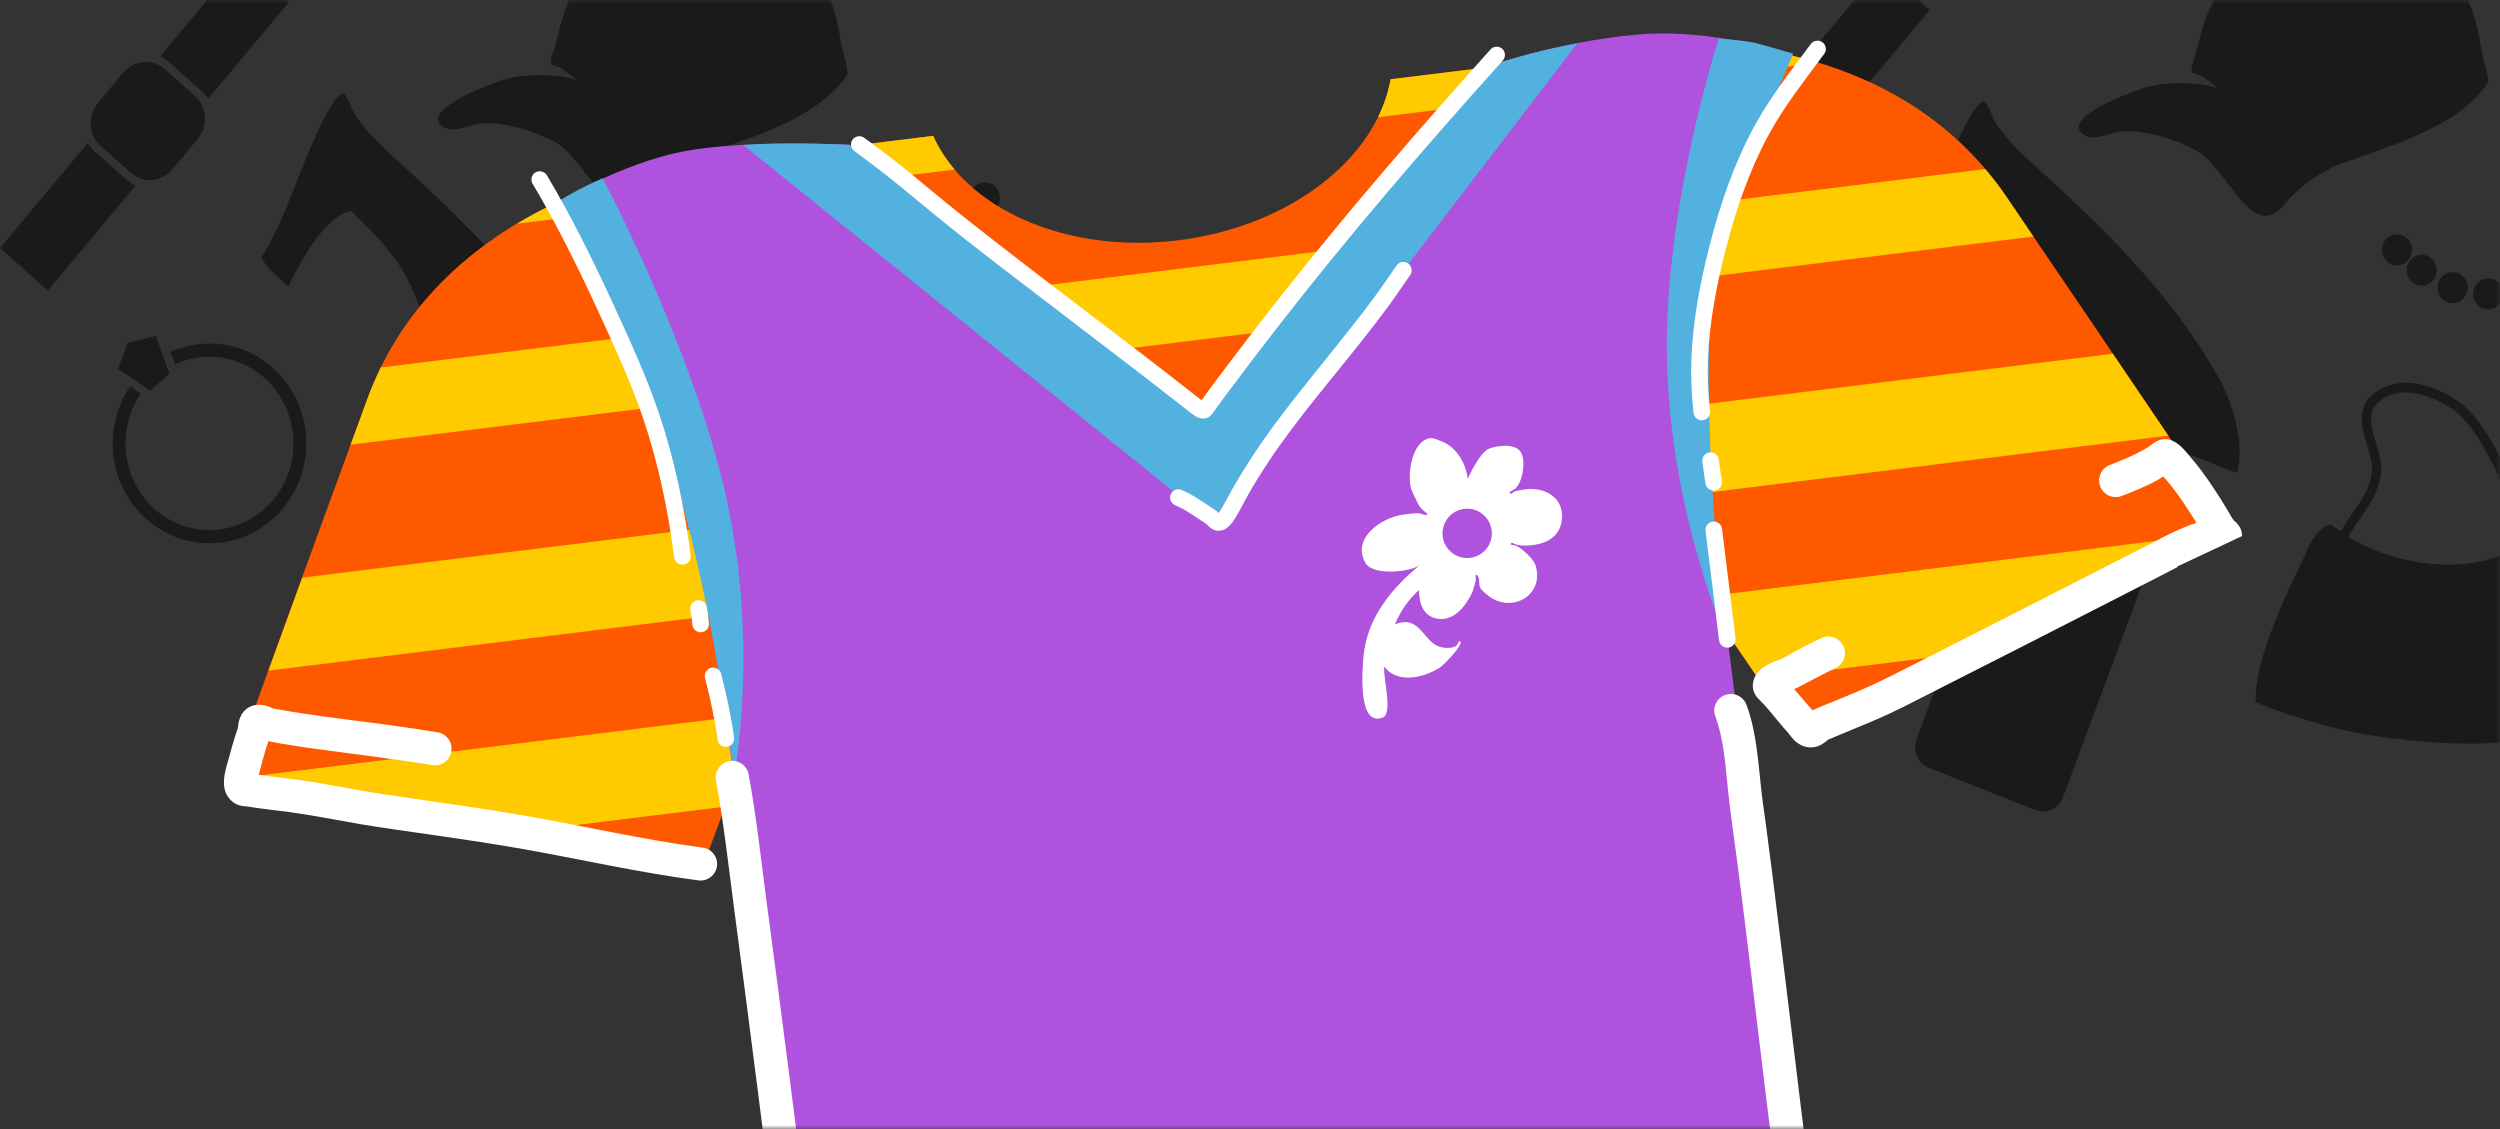 <svg width="310" height="140" viewBox="0 0 310 140" fill="none" xmlns="http://www.w3.org/2000/svg">
<rect x="0" y="0" width="310" height="140" fill="#333333" stroke="none"/>
<g clip-path="url(#clip0_1280_10833)">
<mask id="mask0_1280_10833" style="mask-type:luminance" maskUnits="userSpaceOnUse" x="0" y="0" width="310" height="140">
<path d="M310 0H0V140H310V0Z" fill="white"/>
</mask>
<g mask="url(#mask0_1280_10833)">
<path d="M42.672 11.613C41.638 11.265 39.517 16.078 39.149 16.87C36.863 21.795 35.266 27.437 32.368 32.002C32.902 32.725 33.212 33.115 33.583 33.494C34.252 34.178 34.997 34.84 35.788 35.524C35.857 35.35 35.98 35.012 36.034 34.909C37.528 32.059 40.203 26.958 43.542 26.123C45.951 28.52 48.402 30.874 50.128 33.877C51.93 37.011 53.005 40.872 54.029 44.36C54.426 45.715 54.599 47.324 55.375 48.525C55.794 49.175 56.402 49.775 57.063 50.349C61.017 52.528 64.921 54.306 68.922 55.688C69.588 55.918 70.107 56.127 71.263 56.611C71.374 56.657 71.426 56.68 71.487 56.706C72.543 57.147 73.322 57.439 74.006 57.652C74.027 57.484 74.066 57.155 74.08 57.089C74.786 53.613 73.398 48.912 71.703 45.893C65.621 35.056 57.144 27.076 48.146 18.857C46.624 17.468 45.114 15.916 43.983 14.166C43.767 13.832 42.951 11.707 42.672 11.613Z" fill="#1A1A1A"/>
<path d="M86.664 -10C83.011 -9.944 79.197 -8.877 76.12 -6.898C73.09 -4.947 70.685 -0.98 69.669 2.497C69.382 3.483 69.128 4.739 68.746 5.913C68.769 5.915 68.792 5.919 68.815 5.921C68.501 6.628 68.18 7.409 68.341 7.905C68.415 8.13 69.077 8.233 69.255 8.313C70.026 8.657 70.791 9.315 71.472 9.838C71.501 9.861 71.518 9.896 71.546 9.919C69.065 9.116 65.29 9.104 62.674 9.814C61.432 10.234 60.218 10.714 59.016 11.197C56.397 12.346 52.509 14.55 55.265 15.888C56.403 16.44 58.488 15.386 59.665 15.303C62.605 15.096 66.277 16.242 68.855 17.629C71.774 19.2 74.605 25.525 77.27 25.753C79.044 25.905 79.778 24.218 80.961 23.107C82.391 21.764 83.706 20.787 85.215 20.128C85.379 19.955 85.575 19.807 85.809 19.715C85.836 19.704 85.832 19.695 85.859 19.684C87.13 19.186 92.308 17.378 93.465 16.939C99.263 14.739 102.995 12.405 105.112 9.2C105.008 7.78 104.436 6.331 104.232 4.959C103.712 1.458 102.487 -2.146 100.365 -5C99.76 -5.553 98.969 -6.343 98.398 -6.774C97.165 -7.702 95.68 -8.235 93.091 -8.804C92.828 -8.862 91.035 -9.248 90.614 -9.346C89.23 -9.668 87.943 -9.846 86.664 -10Z" fill="#1A1A1A"/>
<path d="M93.459 28.086C92.446 28.28 91.776 29.289 91.965 30.335C92.152 31.381 93.13 32.072 94.143 31.878C95.156 31.683 95.819 30.676 95.63 29.63C95.442 28.584 94.472 27.891 93.459 28.086ZM121.783 22.642C120.77 22.836 120.1 23.845 120.288 24.891C120.477 25.937 121.454 26.628 122.468 26.434C123.48 26.239 124.143 25.232 123.955 24.186C123.767 23.14 122.796 22.447 121.783 22.642ZM96.522 30.618C95.508 30.813 94.846 31.82 95.034 32.866C95.222 33.912 96.192 34.605 97.205 34.41C98.219 34.215 98.889 33.207 98.7 32.161C98.511 31.115 97.535 30.423 96.522 30.618ZM119.802 26.143C118.788 26.338 118.118 27.347 118.307 28.393C118.496 29.438 119.472 30.13 120.485 29.936C121.499 29.741 122.169 28.732 121.98 27.686C121.791 26.641 120.815 25.949 119.802 26.143ZM100.351 32.773C99.338 32.967 98.666 33.969 98.855 35.014C99.044 36.06 100.021 36.752 101.034 36.557C102.047 36.363 102.718 35.354 102.529 34.308C102.34 33.263 101.364 32.578 100.351 32.773ZM116.98 29.576C115.966 29.771 115.302 30.771 115.491 31.817C115.679 32.863 116.649 33.556 117.662 33.361C118.676 33.167 119.346 32.158 119.157 31.112C118.968 30.066 117.993 29.382 116.98 29.576ZM104.745 33.548C103.733 33.743 103.069 34.75 103.258 35.796C103.446 36.841 104.417 37.535 105.429 37.34C106.442 37.145 107.113 36.137 106.924 35.091C106.736 34.045 105.759 33.353 104.745 33.548ZM113.15 31.932C112.137 32.127 111.466 33.136 111.655 34.182C111.844 35.227 112.821 35.919 113.834 35.725C114.847 35.53 115.511 34.523 115.322 33.477C115.133 32.431 114.163 31.738 113.15 31.932ZM108.886 32.916C107.873 33.11 107.21 34.117 107.399 35.163C107.587 36.209 108.557 36.902 109.57 36.708C110.583 36.513 111.253 35.504 111.064 34.459C110.876 33.413 109.899 32.721 108.886 32.916Z" fill="#1A1A1A"/>
<path d="M95.686 46.498C94.55 46.387 93.407 46.51 92.322 46.973C91.945 47.134 91.579 47.335 91.239 47.568C90.881 47.811 90.549 48.089 90.269 48.425C89.23 49.67 89.296 51.228 89.655 52.735C89.857 53.585 90.142 54.412 90.376 55.253C90.542 55.848 90.685 56.469 90.695 57.091C90.702 57.498 90.636 57.907 90.548 58.302C90.163 60.026 89.091 61.479 88.103 62.883C87.64 63.541 87.198 64.206 86.806 64.901C86.408 64.621 85.999 64.349 85.632 64.044C84.665 64.224 84.07 64.773 83.287 66.013C83.199 66.153 83.049 66.403 82.853 66.727C82.758 66.967 82.631 67.331 82.557 67.486C80.817 71.081 75.961 80.689 76.274 86.045C76.367 86.087 76.45 86.131 76.544 86.172C78.197 86.891 79.599 87.371 82.689 88.337C87.187 89.743 91.609 90.504 97.266 90.963C106.436 91.706 111.207 90.936 117.143 87.193C117.691 82.076 114.085 72.371 112.902 68.613C112.643 68.064 112.316 67.361 112.177 67.095C111.783 66.335 111.425 65.877 110.956 65.622C110.641 65.828 110.332 66.008 110.018 66.196C109.918 65.339 109.764 64.487 109.563 63.651C109.11 61.766 108.474 59.928 107.722 58.15C106.974 56.379 106.101 54.657 105.084 53.034C103.999 51.303 102.746 49.62 101.027 48.525C99.454 47.524 97.578 46.684 95.686 46.498ZM95.243 47.674C97.189 47.779 99.173 48.735 100.746 49.786C101.417 50.234 101.99 50.853 102.505 51.476C103.084 52.177 103.603 52.924 104.085 53.697C105.065 55.266 105.899 56.937 106.62 58.646C107.377 60.437 108.021 62.288 108.457 64.191C108.657 65.062 108.806 65.949 108.879 66.842C107.35 67.657 105.835 68.26 104.278 68.6C98.992 69.753 92.522 68.495 87.76 65.556C88.258 64.667 88.854 63.827 89.438 62.988C90.53 61.414 91.57 59.739 91.796 57.771C92.023 55.788 91.055 53.957 90.682 52.061C90.489 51.075 90.471 50.006 91.144 49.203C91.357 48.952 91.608 48.751 91.877 48.568C92.923 47.858 94.076 47.612 95.243 47.674Z" fill="#1A1A1A"/>
<path d="M48.148 60.885C46.765 60.338 45.217 61.057 44.687 62.484L34.231 90.655C33.701 92.082 34.388 93.685 35.77 94.232L48.928 99.437C50.312 99.983 51.859 99.264 52.389 97.837L62.846 69.666C63.376 68.239 62.69 66.636 61.307 66.09L48.148 60.885ZM47.636 61.654C48.432 61.969 48.835 62.885 48.529 63.707C48.224 64.529 47.329 64.941 46.533 64.626C45.736 64.311 45.345 63.39 45.649 62.568C45.954 61.746 46.84 61.339 47.636 61.654ZM50.425 65.312C51.222 65.626 51.614 66.548 51.309 67.37C51.004 68.191 50.115 68.607 49.319 68.292C48.524 67.977 48.123 67.053 48.429 66.231C48.734 65.409 49.63 64.997 50.425 65.312ZM45.837 66.501C46.633 66.816 47.033 67.74 46.727 68.562C46.422 69.384 45.53 69.788 44.734 69.473C43.938 69.158 43.542 68.245 43.847 67.423C44.153 66.601 45.041 66.186 45.837 66.501Z" fill="#1A1A1A"/>
<path d="M29.911 -5.04L19.867 6.975C20.203 7.14 20.533 7.333 20.828 7.596L25.06 11.364C25.355 11.627 25.59 11.942 25.799 12.261L35.843 0.246L29.911 -5.04ZM17.111 7.814C16.426 8.006 15.786 8.404 15.287 9.001L12.135 12.776C10.806 14.367 10.976 16.768 12.517 18.14L16.176 21.401C17.718 22.773 20.041 22.59 21.371 21L24.525 17.231C25.854 15.641 25.683 13.239 24.143 11.867L20.483 8.606C19.52 7.749 18.253 7.494 17.111 7.814ZM10.863 17.753L0 30.752L5.93 36.032L16.792 23.032C16.456 22.867 16.132 22.665 15.836 22.402L11.605 18.634C11.309 18.371 11.071 18.072 10.863 17.753Z" fill="#1A1A1A"/>
<path d="M15.865 42.495L14.616 45.714L18.636 48.425L21.026 46.364L19.324 41.653L15.865 42.495ZM16.14 47.894C13.062 52.439 13.276 58.608 16.77 62.925C21.018 68.173 28.584 68.872 33.667 64.487C38.751 60.102 39.429 52.292 35.181 47.045C31.721 42.771 25.96 41.437 21.104 43.669L21.748 45.16C25.962 43.224 30.962 44.385 33.964 48.094C37.651 52.648 37.063 59.425 32.651 63.231C28.239 67.037 21.673 66.43 17.987 61.876C14.954 58.129 14.77 52.771 17.441 48.828L16.14 47.894Z" fill="#1A1A1A"/>
<path d="M246.109 12.613C245.076 12.265 242.954 17.078 242.587 17.87C240.301 22.795 238.703 28.437 235.806 33.002C236.339 33.725 236.649 34.115 237.02 34.494C237.69 35.178 238.435 35.84 239.225 36.524C239.294 36.35 239.417 36.012 239.471 35.909C240.965 33.059 243.641 27.958 246.979 27.123C249.389 29.52 251.839 31.874 253.566 34.877C255.368 38.011 256.442 41.872 257.466 45.36C257.863 46.715 258.037 48.324 258.812 49.525C259.232 50.175 259.839 50.775 260.501 51.349C264.455 53.528 268.359 55.306 272.36 56.688C273.026 56.918 273.544 57.127 274.701 57.611C274.811 57.657 274.864 57.68 274.925 57.706C275.981 58.147 276.76 58.439 277.444 58.652C277.465 58.484 277.504 58.155 277.517 58.089C278.223 54.613 276.835 49.912 275.141 46.893C269.059 36.056 260.581 28.076 251.584 19.857C250.062 18.468 248.551 16.916 247.421 15.166C247.205 14.832 246.388 12.707 246.109 12.613Z" fill="#1A1A1A"/>
<path d="M290.102 -9C286.449 -8.944 282.635 -7.877 279.558 -5.898C276.528 -3.947 274.122 0.02 273.107 3.497C272.819 4.483 272.565 5.739 272.184 6.913C272.207 6.915 272.229 6.919 272.253 6.921C271.939 7.628 271.617 8.409 271.779 8.905C271.852 9.13 272.514 9.233 272.692 9.313C273.463 9.657 274.229 10.315 274.91 10.838C274.939 10.861 274.955 10.896 274.983 10.919C272.502 10.116 268.727 10.104 266.112 10.814C264.87 11.234 263.656 11.714 262.454 12.197C259.834 13.346 255.947 15.55 258.703 16.888C259.84 17.44 261.926 16.386 263.103 16.303C266.043 16.096 269.714 17.242 272.292 18.629C275.211 20.2 278.043 26.525 280.708 26.753C282.482 26.905 283.216 25.218 284.399 24.107C285.829 22.764 287.143 21.787 288.653 21.128C288.816 20.955 289.013 20.807 289.246 20.715C289.273 20.704 289.27 20.695 289.297 20.684C290.568 20.186 295.746 18.378 296.902 17.939C302.7 15.739 306.433 13.405 308.55 10.2C308.445 8.78 307.873 7.331 307.669 5.959C307.15 2.458 305.924 -1.146 303.803 -4C303.197 -4.553 302.407 -5.343 301.835 -5.774C300.602 -6.702 299.117 -7.235 296.528 -7.804C296.265 -7.862 294.473 -8.248 294.051 -8.346C292.667 -8.668 291.381 -8.846 290.102 -9Z" fill="#1A1A1A"/>
<path d="M296.897 29.086C295.883 29.28 295.213 30.289 295.402 31.335C295.59 32.381 296.567 33.072 297.581 32.878C298.594 32.683 299.257 31.676 299.068 30.63C298.88 29.584 297.909 28.891 296.897 29.086ZM325.22 23.642C324.208 23.836 323.537 24.845 323.725 25.891C323.914 26.937 324.892 27.628 325.905 27.434C326.917 27.239 327.581 26.232 327.392 25.186C327.204 24.14 326.233 23.447 325.22 23.642ZM299.959 31.618C298.946 31.813 298.283 32.82 298.471 33.866C298.66 34.912 299.63 35.605 300.643 35.41C301.656 35.215 302.327 34.207 302.138 33.161C301.949 32.115 300.972 31.423 299.959 31.618ZM323.239 27.143C322.226 27.338 321.555 28.347 321.744 29.393C321.933 30.438 322.91 31.13 323.923 30.936C324.936 30.741 325.607 29.732 325.418 28.686C325.229 27.641 324.252 26.949 323.239 27.143ZM303.788 33.773C302.775 33.967 302.104 34.969 302.293 36.014C302.482 37.06 303.458 37.752 304.471 37.557C305.485 37.363 306.155 36.354 305.966 35.308C305.777 34.263 304.802 33.578 303.788 33.773ZM320.417 30.576C319.404 30.771 318.739 31.771 318.928 32.817C319.117 33.863 320.087 34.556 321.1 34.361C322.113 34.167 322.784 33.158 322.595 32.112C322.406 31.066 321.43 30.382 320.417 30.576ZM308.183 34.548C307.17 34.743 306.507 35.75 306.696 36.796C306.884 37.841 307.854 38.535 308.867 38.34C309.88 38.145 310.55 37.137 310.361 36.091C310.173 35.045 309.196 34.353 308.183 34.548ZM316.588 32.932C315.574 33.127 314.904 34.136 315.093 35.182C315.282 36.227 316.258 36.919 317.272 36.725C318.285 36.53 318.948 35.523 318.76 34.477C318.571 33.431 317.601 32.738 316.588 32.932ZM312.323 33.916C311.311 34.11 310.647 35.117 310.836 36.163C311.024 37.209 311.995 37.902 313.007 37.708C314.02 37.513 314.691 36.504 314.502 35.459C314.314 34.413 313.336 33.721 312.323 33.916Z" fill="#1A1A1A"/>
<path d="M299.124 47.498C297.987 47.387 296.845 47.51 295.759 47.973C295.382 48.134 295.016 48.335 294.676 48.568C294.319 48.811 293.986 49.089 293.706 49.425C292.668 50.67 292.734 52.228 293.092 53.735C293.295 54.585 293.579 55.412 293.814 56.253C293.979 56.848 294.123 57.469 294.133 58.091C294.139 58.498 294.073 58.907 293.985 59.302C293.601 61.026 292.528 62.479 291.54 63.883C291.077 64.541 290.635 65.206 290.244 65.901C289.846 65.621 289.436 65.349 289.07 65.044C288.103 65.224 287.507 65.773 286.725 67.013C286.636 67.153 286.486 67.403 286.291 67.727C286.196 67.967 286.069 68.331 285.994 68.486C284.254 72.081 279.399 81.689 279.712 87.045C279.805 87.087 279.887 87.131 279.982 87.172C281.635 87.891 283.036 88.371 286.127 89.337C290.625 90.743 295.046 91.504 300.704 91.963C309.874 92.706 314.645 91.936 320.58 88.193C321.129 83.076 317.522 73.371 316.339 69.613C316.081 69.064 315.753 68.361 315.615 68.095C315.22 67.335 314.863 66.877 314.394 66.622C314.078 66.828 313.769 67.008 313.455 67.196C313.355 66.339 313.201 65.487 313.001 64.651C312.548 62.766 311.911 60.928 311.159 59.15C310.411 57.379 309.539 55.657 308.521 54.034C307.436 52.303 306.184 50.62 304.464 49.525C302.891 48.524 301.015 47.684 299.124 47.498ZM298.681 48.674C300.627 48.779 302.61 49.735 304.183 50.786C304.855 51.234 305.427 51.853 305.943 52.476C306.522 53.177 307.04 53.924 307.523 54.697C308.503 56.266 309.336 57.937 310.058 59.646C310.814 61.437 311.459 63.288 311.895 65.191C312.094 66.062 312.243 66.949 312.317 67.842C310.787 68.657 309.272 69.26 307.715 69.6C302.43 70.753 295.96 69.495 291.197 66.556C291.695 65.667 292.292 64.827 292.875 63.988C293.968 62.414 295.007 60.739 295.233 58.771C295.461 56.788 294.493 54.957 294.12 53.061C293.926 52.075 293.909 51.006 294.582 50.203C294.794 49.952 295.045 49.751 295.314 49.568C296.361 48.858 297.513 48.612 298.681 48.674Z" fill="#1A1A1A"/>
<path d="M251.585 61.885C250.203 61.338 248.655 62.057 248.125 63.484L237.668 91.655C237.138 93.082 237.825 94.685 239.207 95.232L252.366 100.437C253.749 100.983 255.296 100.264 255.826 98.837L266.283 70.666C266.813 69.239 266.127 67.636 264.745 67.09L251.585 61.885ZM251.074 62.654C251.869 62.969 252.272 63.885 251.967 64.707C251.662 65.529 250.767 65.941 249.97 65.626C249.174 65.311 248.783 64.39 249.087 63.568C249.392 62.746 250.277 62.339 251.074 62.654ZM253.863 66.312C254.659 66.626 255.051 67.548 254.746 68.37C254.441 69.191 253.553 69.607 252.756 69.292C251.961 68.977 251.561 68.053 251.866 67.231C252.171 66.409 253.067 65.997 253.863 66.312ZM249.275 67.501C250.07 67.816 250.47 68.74 250.165 69.562C249.86 70.384 248.968 70.788 248.171 70.473C247.375 70.158 246.98 69.245 247.285 68.423C247.59 67.601 248.478 67.186 249.275 67.501Z" fill="#1A1A1A"/>
<path d="M233.349 -4.04L223.305 7.975C223.641 8.14 223.97 8.333 224.266 8.596L228.497 12.364C228.793 12.627 229.028 12.942 229.236 13.261L239.28 1.246L233.349 -4.04ZM220.549 8.814C219.864 9.006 219.223 9.404 218.724 10.001L215.572 13.776C214.243 15.367 214.413 17.768 215.955 19.14L219.614 22.401C221.155 23.773 223.479 23.59 224.808 22L227.962 18.231C229.291 16.641 229.121 14.239 227.581 12.867L223.921 9.606C222.958 8.749 221.691 8.494 220.549 8.814ZM214.3 18.753L203.438 31.752L209.367 37.032L220.23 24.032C219.894 23.867 219.569 23.665 219.274 23.402L215.042 19.634C214.747 19.371 214.508 19.072 214.3 18.753Z" fill="#1A1A1A"/>
<path d="M219.302 43.495L218.053 46.714L222.074 49.425L224.464 47.364L222.762 42.653L219.302 43.495ZM219.577 48.894C216.5 53.439 216.714 59.608 220.208 63.925C224.456 69.173 232.022 69.872 237.105 65.487C242.189 61.102 242.866 53.292 238.618 48.045C235.159 43.771 229.398 42.437 224.541 44.669L225.185 46.16C229.399 44.224 234.399 45.385 237.401 49.094C241.088 53.648 240.5 60.425 236.089 64.231C231.677 68.037 225.111 67.43 221.425 62.876C218.392 59.129 218.207 53.771 220.878 49.828L219.577 48.894Z" fill="#1A1A1A"/>
<path d="M145.359 54.613C144.326 54.265 142.204 59.078 141.837 59.87C139.551 64.795 137.953 70.437 135.056 75.002C135.589 75.725 135.899 76.115 136.27 76.494C136.94 77.178 137.685 77.84 138.475 78.524C138.544 78.35 138.667 78.012 138.721 77.909C140.215 75.059 142.891 69.958 146.229 69.123C148.639 71.52 151.089 73.874 152.816 76.877C154.618 80.011 155.692 83.872 156.716 87.36C157.113 88.715 157.287 90.324 158.062 91.525C158.482 92.175 159.089 92.775 159.751 93.349C163.705 95.528 167.609 97.306 171.61 98.688C172.276 98.918 172.794 99.127 173.951 99.611C174.061 99.657 174.114 99.68 174.175 99.706C175.231 100.147 176.01 100.439 176.694 100.652C176.715 100.484 176.754 100.155 176.767 100.089C177.473 96.613 176.085 91.912 174.391 88.893C168.309 78.056 159.831 70.076 150.834 61.857C149.312 60.468 147.801 58.916 146.671 57.166C146.455 56.832 145.638 54.707 145.359 54.613Z" fill="#1A1A1A"/>
<path d="M189.352 33C185.699 33.056 181.885 34.123 178.808 36.102C175.778 38.053 173.372 42.02 172.357 45.497C172.069 46.483 171.815 47.739 171.434 48.913C171.457 48.915 171.479 48.919 171.503 48.921C171.189 49.628 170.867 50.409 171.029 50.905C171.102 51.13 171.764 51.233 171.942 51.313C172.713 51.657 173.479 52.315 174.16 52.838C174.189 52.861 174.205 52.896 174.233 52.919C171.752 52.116 167.977 52.104 165.362 52.814C164.12 53.234 162.906 53.714 161.704 54.197C159.084 55.346 155.197 57.55 157.953 58.888C159.09 59.44 161.176 58.386 162.353 58.303C165.293 58.096 168.964 59.242 171.542 60.629C174.461 62.2 177.293 68.525 179.958 68.753C181.732 68.905 182.466 67.218 183.649 66.107C185.079 64.764 186.393 63.787 187.903 63.128C188.066 62.955 188.263 62.807 188.496 62.715C188.523 62.704 188.52 62.695 188.547 62.684C189.818 62.186 194.996 60.378 196.152 59.939C201.95 57.739 205.683 55.405 207.8 52.2C207.695 50.78 207.123 49.331 206.919 47.959C206.4 44.458 205.174 40.854 203.053 38C202.447 37.447 201.657 36.657 201.085 36.226C199.852 35.298 198.367 34.765 195.778 34.196C195.515 34.138 193.723 33.752 193.301 33.654C191.917 33.332 190.631 33.154 189.352 33Z" fill="#1A1A1A"/>
<path d="M196.147 71.086C195.133 71.28 194.463 72.289 194.652 73.335C194.84 74.381 195.817 75.072 196.831 74.878C197.844 74.683 198.507 73.676 198.318 72.63C198.13 71.584 197.159 70.891 196.147 71.086ZM224.47 65.642C223.458 65.836 222.787 66.845 222.975 67.891C223.164 68.937 224.142 69.628 225.155 69.434C226.167 69.239 226.831 68.232 226.642 67.186C226.454 66.14 225.483 65.447 224.47 65.642ZM199.209 73.618C198.196 73.813 197.533 74.82 197.721 75.866C197.91 76.912 198.88 77.605 199.893 77.41C200.906 77.215 201.577 76.207 201.388 75.161C201.199 74.115 200.222 73.423 199.209 73.618ZM222.489 69.143C221.476 69.338 220.805 70.347 220.994 71.393C221.183 72.438 222.16 73.13 223.173 72.936C224.186 72.741 224.857 71.732 224.668 70.686C224.479 69.641 223.502 68.949 222.489 69.143ZM203.038 75.773C202.025 75.967 201.354 76.969 201.543 78.014C201.732 79.06 202.708 79.752 203.721 79.557C204.735 79.363 205.405 78.354 205.216 77.308C205.027 76.263 204.052 75.578 203.038 75.773ZM219.667 72.576C218.654 72.771 217.989 73.771 218.178 74.817C218.367 75.863 219.337 76.556 220.35 76.361C221.363 76.167 222.034 75.158 221.845 74.112C221.656 73.066 220.68 72.382 219.667 72.576ZM207.433 76.548C206.42 76.743 205.757 77.75 205.946 78.796C206.134 79.841 207.104 80.535 208.117 80.34C209.13 80.145 209.8 79.137 209.611 78.091C209.423 77.045 208.446 76.353 207.433 76.548ZM215.838 74.932C214.824 75.127 214.154 76.136 214.343 77.182C214.532 78.227 215.508 78.919 216.522 78.725C217.535 78.53 218.198 77.523 218.01 76.477C217.821 75.431 216.851 74.738 215.838 74.932ZM211.573 75.916C210.561 76.11 209.897 77.117 210.086 78.163C210.274 79.209 211.245 79.902 212.257 79.708C213.27 79.513 213.941 78.504 213.752 77.459C213.564 76.413 212.586 75.721 211.573 75.916Z" fill="#1A1A1A"/>
<path d="M198.374 89.498C197.237 89.387 196.095 89.51 195.009 89.973C194.632 90.134 194.266 90.335 193.926 90.568C193.569 90.811 193.236 91.089 192.956 91.425C191.918 92.67 191.984 94.228 192.342 95.735C192.545 96.585 192.829 97.412 193.064 98.253C193.229 98.848 193.373 99.469 193.383 100.091C193.389 100.498 193.323 100.907 193.235 101.302C192.851 103.026 191.778 104.479 190.79 105.883C190.327 106.541 189.885 107.206 189.494 107.901C189.096 107.621 188.686 107.349 188.32 107.044C187.353 107.224 186.757 107.773 185.975 109.013C185.886 109.153 185.736 109.403 185.541 109.727C185.446 109.967 185.319 110.331 185.244 110.486C183.504 114.081 178.649 123.689 178.962 129.045C179.055 129.087 179.137 129.131 179.232 129.172C180.885 129.891 182.286 130.371 185.377 131.337C189.875 132.743 194.296 133.504 199.954 133.963C209.124 134.706 213.895 133.936 219.83 130.193C220.379 125.076 216.772 115.371 215.589 111.613C215.331 111.064 215.003 110.361 214.865 110.095C214.47 109.335 214.113 108.877 213.644 108.622C213.328 108.828 213.019 109.008 212.705 109.196C212.605 108.339 212.451 107.487 212.251 106.651C211.798 104.766 211.161 102.928 210.409 101.15C209.661 99.379 208.789 97.657 207.771 96.034C206.686 94.303 205.434 92.62 203.714 91.525C202.141 90.524 200.265 89.684 198.374 89.498ZM197.931 90.674C199.877 90.779 201.86 91.735 203.433 92.786C204.105 93.234 204.677 93.853 205.193 94.476C205.772 95.177 206.29 95.924 206.773 96.697C207.753 98.266 208.586 99.937 209.308 101.646C210.064 103.437 210.709 105.288 211.145 107.191C211.344 108.062 211.493 108.949 211.567 109.842C210.037 110.657 208.522 111.26 206.965 111.6C201.68 112.753 195.21 111.495 190.447 108.556C190.945 107.667 191.542 106.827 192.125 105.988C193.218 104.414 194.257 102.739 194.483 100.771C194.711 98.788 193.743 96.957 193.37 95.061C193.176 94.075 193.159 93.006 193.832 92.203C194.044 91.952 194.295 91.751 194.564 91.568C195.611 90.858 196.763 90.612 197.931 90.674Z" fill="#1A1A1A"/>
<path d="M150.835 103.884C149.453 103.337 147.905 104.056 147.375 105.483L136.918 133.655C136.388 135.082 137.075 136.684 138.457 137.231L151.616 142.437C152.999 142.983 154.546 142.264 155.076 140.837L165.533 112.666C166.063 111.239 165.377 109.636 163.995 109.09L150.835 103.884ZM150.324 104.654C151.119 104.969 151.522 105.885 151.217 106.707C150.912 107.529 150.017 107.941 149.22 107.626C148.424 107.311 148.033 106.39 148.337 105.568C148.642 104.746 149.527 104.339 150.324 104.654ZM153.113 108.312C153.909 108.626 154.301 109.547 153.996 110.369C153.691 111.19 152.803 111.607 152.006 111.292C151.211 110.977 150.811 110.053 151.116 109.231C151.421 108.409 152.317 107.997 153.113 108.312ZM148.525 109.501C149.32 109.816 149.72 110.74 149.415 111.562C149.11 112.384 148.218 112.788 147.421 112.473C146.625 112.158 146.23 111.245 146.535 110.423C146.84 109.601 147.728 109.186 148.525 109.501Z" fill="#1A1A1A"/>
<path d="M132.599 37.96L122.555 49.975C122.891 50.14 123.22 50.333 123.516 50.596L127.747 54.364C128.043 54.627 128.278 54.942 128.486 55.261L138.53 43.246L132.599 37.96ZM119.799 50.814C119.114 51.006 118.473 51.404 117.974 52.001L114.822 55.776C113.493 57.367 113.663 59.768 115.205 61.14L118.864 64.401C120.405 65.773 122.729 65.59 124.058 64L127.212 60.231C128.541 58.641 128.371 56.239 126.831 54.867L123.171 51.606C122.208 50.749 120.941 50.494 119.799 50.814ZM113.55 60.753L102.688 73.752L108.617 79.032L119.48 66.032C119.144 65.867 118.819 65.665 118.524 65.402L114.292 61.634C113.997 61.371 113.758 61.072 113.55 60.753Z" fill="#1A1A1A"/>
<path d="M118.552 85.495L117.303 88.714L121.324 91.425L123.714 89.364L122.012 84.653L118.552 85.495ZM118.827 90.894C115.75 95.439 115.964 101.608 119.458 105.925C123.706 111.173 131.272 111.872 136.355 107.487C141.439 103.102 142.116 95.292 137.868 90.045C134.409 85.771 128.648 84.437 123.791 86.669L124.435 88.16C128.649 86.224 133.649 87.385 136.651 91.094C140.338 95.648 139.75 102.425 135.339 106.231C130.927 110.037 124.361 109.43 120.675 104.876C117.642 101.129 117.457 95.771 120.128 91.828L118.827 90.894Z" fill="#1A1A1A"/>
<path d="M80.403 21.202C80.403 21.202 54.171 25.952 45.557 49.433C36.944 72.915 28.722 95.706 28.722 95.706L86.993 107.901L91.986 94.423L103.929 190.989L225.815 175.914L213.68 77.792L222.799 91.105L276.347 65.081C276.347 65.081 262.804 44.981 248.729 24.306C234.655 3.63 208.069 5.413 208.069 5.413C208.069 5.413 206.666 5.732 204.831 6.241L204.779 5.82L172.428 9.821C170.735 19.589 160.006 28.078 146.107 29.797C132.208 31.516 119.738 25.896 115.712 16.835L82.893 20.894L82.927 21.175C81.434 21.165 80.403 21.202 80.403 21.202Z" fill="#FF5900"/>
<path d="M80.404 21.216C80.404 21.216 72.594 22.647 64.102 27.739L118.381 21.026C117.289 19.738 116.379 18.341 115.713 16.849L82.894 20.908L82.927 21.176C81.433 21.165 80.404 21.216 80.404 21.216ZM172.429 9.834C172.148 11.444 171.621 13.018 170.872 14.534L225.457 7.783C215.989 4.913 208.07 5.426 208.07 5.426C208.07 5.426 206.665 5.733 204.83 6.241L204.78 5.833L172.429 9.834Z" fill="#FFCA00"/>
<path d="M246.174 20.963L47.222 45.569C46.62 46.8 46.061 48.074 45.565 49.427C44.502 52.324 44.52 52.302 43.486 55.136L252.14 29.331C250.447 26.834 250.47 26.85 248.733 24.299C247.923 23.108 247.057 22.01 246.174 20.963Z" fill="#FFCA00"/>
<path d="M261.982 43.862L37.482 71.628C35.877 76.046 34.254 80.482 33.287 83.155L268.858 54.02C267.27 51.663 264.615 47.755 261.982 43.862Z" fill="#FFCA00"/>
<path d="M31.371 96.253L64.409 103.175L89.91 100.022L91.991 94.428L92.641 99.684L214.527 84.609L213.684 77.798L218.05 84.174L243.563 81.018L273.919 66.255L31.371 96.253Z" fill="#FFCA00"/>
<path d="M69 25.113C69 25.113 74.504 31.783 79.229 43.447C83.95 55.111 84.904 63.892 86.542 69.436C89.997 81.118 103.032 191.097 103.032 191.097C103.032 191.097 140.755 188.992 165.675 186.634C190.598 184.276 226.591 175.816 226.591 175.816L211.247 56.005C211.247 56.005 210.859 42.986 213.536 29.909C216.212 16.831 222.21 6.883 222.21 6.883C222.21 6.883 212.782 3.402 202.88 4.3C192.978 5.199 184.151 8.328 184.151 8.328L148.642 52.234L105.327 17.945C105.327 17.945 92.469 17.294 84.768 18.766C77.067 20.237 69 25.113 69 25.113Z" fill="#AF52DE"/>
<path d="M92.155 17.976L150.175 64.698L195.586 5.378C195.586 5.378 192.65 5.906 189.775 6.656C186.901 7.406 184.083 8.38 184.083 8.38L148.997 51.785L105.307 17.955C105.307 17.955 101.327 17.777 98.037 17.783C94.751 17.788 92.155 17.976 92.155 17.976Z" fill="#52B1DE"/>
<path d="M74.728 22.102C74.728 22.102 86.031 43.327 90.101 61.891C94.171 80.454 91.007 96.356 91.007 96.356C91.007 96.356 89.094 78.346 84.052 60.297C80.553 47.753 68.998 25.1 68.998 25.1C68.998 25.1 70.379 24.241 71.812 23.492C73.244 22.742 74.728 22.102 74.728 22.102Z" fill="#52B1DE"/>
<path d="M213.126 4.788C213.126 4.788 206.061 26.512 206.726 45.496C207.388 64.481 214.082 79.163 214.082 79.163C214.082 79.163 211.565 61.229 211.919 42.512C212.163 29.506 222.356 6.66 222.356 6.66C222.356 6.66 219.352 5.762 217.853 5.375C216.355 4.988 213.126 4.788 213.126 4.788Z" fill="#52B1DE"/>
<path d="M177.235 54.35C175.038 54.778 174.475 58.908 174.979 60.599C175.029 60.776 175.775 62.411 175.963 62.693C176.441 63.41 177.161 63.702 176.978 63.797C176.652 63.971 176.243 63.653 175.872 63.636C175.514 63.619 174.364 63.771 174.005 63.815C171.445 64.132 167.579 66.62 169.286 69.761C170.171 71.392 174.389 70.945 175.705 70.262C175.838 70.195 175.892 70.162 176.035 70.079C172.526 73.004 169.541 76.586 169.083 81.326C168.931 82.915 168.3 90.211 171.479 88.969C172.701 88.492 171.565 84.234 171.636 82.901C171.64 82.829 171.667 82.749 171.675 82.676C172.996 84.509 175.911 84.389 178.528 82.8C178.91 82.567 181.445 80.007 181.077 79.544C180.909 79.33 180.744 80.001 180.503 80.133C179.925 80.453 178.944 80.366 178.353 80.14C176.747 79.522 176.132 77.06 174.148 77.138C173.756 77.153 173.347 77.262 172.953 77.428C173.67 75.788 174.666 74.291 175.964 73.157C175.95 74.786 176.463 76.455 178.296 76.728C180.314 77.029 181.742 75.14 182.513 73.565C182.659 73.269 182.92 72.301 182.985 72.017C183.038 71.774 182.884 71.167 183.102 71.29C183.602 71.577 183.28 72.465 183.589 72.952C183.82 73.313 184.488 73.848 184.844 74.079C187.751 75.972 191.464 73.692 190.421 70.152C190.152 69.245 188.834 68.14 188.044 67.687C187.821 67.561 187.239 67.647 187.335 67.412C187.433 67.171 187.848 67.509 188.102 67.55C188.816 67.665 188.947 67.678 189.719 67.623C191.51 67.494 193.209 66.755 193.608 64.823C194.152 62.181 192.172 60.552 189.604 60.63C189.336 60.638 188.182 60.824 187.953 60.886C187.697 60.955 187.265 61.417 187.208 61.159C187.147 60.869 187.681 60.793 187.891 60.582C188.049 60.42 188.202 60.251 188.314 60.051C188.841 59.114 189.157 57.181 188.637 56.164C187.997 54.907 185.635 55.245 184.635 55.636C183.797 55.964 182.763 57.724 181.988 59.37C181.789 57.461 180.593 55.397 178.706 54.712C178.233 54.539 177.733 54.253 177.235 54.35ZM181.559 63.101C183.232 62.894 184.76 64.085 184.967 65.762C185.175 67.439 183.983 68.966 182.31 69.173C180.632 69.381 179.105 68.19 178.897 66.513C178.69 64.836 179.881 63.309 181.559 63.101Z" fill="white"/>
<path d="M225.224 5.052C224.963 5.091 224.718 5.219 224.547 5.447C222.083 8.778 219.485 12.068 217.504 15.721C214.949 20.429 213.234 25.531 211.923 30.71C210.773 35.257 209.897 39.897 209.731 44.593C209.649 46.805 209.759 49.005 210.002 51.204C210.068 51.768 210.574 52.175 211.138 52.112C211.702 52.049 212.112 51.541 212.046 50.977C211.811 48.878 211.71 46.787 211.785 44.676C211.953 39.972 212.858 35.321 214.032 30.773C215.279 25.914 216.92 21.123 219.32 16.701C221.258 13.133 223.797 9.933 226.204 6.68C226.542 6.224 226.441 5.582 225.985 5.243C225.757 5.074 225.484 5.014 225.224 5.052Z" fill="white"/>
<path d="M67.177 21.271C66.92 21.206 66.642 21.235 66.399 21.38C65.909 21.671 65.75 22.296 66.042 22.784C69.088 27.904 71.722 33.253 74.21 38.663C76.224 43.048 78.26 47.444 79.8 52.024C81.664 57.58 82.85 63.31 83.597 69.117C83.671 69.68 84.18 70.083 84.743 70.011C85.306 69.938 85.707 69.428 85.638 68.864C84.874 62.924 83.659 57.052 81.75 51.368C80.188 46.718 78.132 42.261 76.086 37.809C73.568 32.334 70.897 26.918 67.815 21.736C67.669 21.492 67.43 21.336 67.177 21.271Z" fill="white"/>
<path d="M32.082 87.39C31.793 87.393 31.511 87.432 31.234 87.534C30.112 87.944 29.58 89.007 29.521 90.142C29.518 90.151 29.515 90.153 29.512 90.169C29.51 90.187 29.504 90.204 29.506 90.221C29.273 90.91 29.048 91.612 28.845 92.311C28.71 92.766 28.591 93.208 28.469 93.665C27.99 95.419 27.079 97.769 28.654 99.251C28.819 99.406 29.021 99.567 29.225 99.672C29.526 99.831 29.715 99.883 30.046 99.946C30.135 99.963 30.231 99.969 30.323 99.977C30.374 99.981 30.415 99.983 30.465 99.985C30.461 99.984 30.447 99.973 30.451 99.974C30.464 99.976 30.477 99.98 30.494 99.981C30.743 100.02 30.992 100.058 31.246 100.095C32.749 100.325 34.274 100.486 35.786 100.686C38.766 101.083 41.7 101.683 44.664 102.192C46.048 102.431 47.454 102.634 48.847 102.84C54.039 103.607 59.239 104.294 64.412 105.202C71.813 106.502 79.137 108.189 86.594 109.167C87.719 109.315 88.754 108.532 88.9 107.406C89.051 106.279 88.252 105.248 87.127 105.1C79.729 104.128 72.471 102.441 65.125 101.151C59.918 100.235 54.676 99.537 49.445 98.764C47.773 98.517 46.102 98.269 44.436 97.972C41.897 97.518 39.353 97.017 36.791 96.677C35.409 96.493 34.027 96.349 32.648 96.153C32.462 96.127 32.28 96.095 32.094 96.066C32.094 96.062 32.089 96.058 32.093 96.053C32.129 95.909 32.169 95.769 32.206 95.625C32.282 95.335 32.357 95.044 32.434 94.755C32.554 94.32 32.666 93.887 32.795 93.454C32.942 92.935 33.111 92.421 33.275 91.905C33.739 92.003 34.205 92.092 34.667 92.173C36.175 92.437 37.691 92.66 39.208 92.868C44.011 93.528 48.825 94.089 53.613 94.868C54.734 95.051 55.785 94.299 55.97 93.178C56.15 92.057 55.397 90.993 54.276 90.81C52.512 90.523 50.738 90.249 48.971 90.003C45.214 89.481 41.448 89.063 37.698 88.496C36.667 88.34 35.643 88.17 34.617 87.983C34.359 87.937 34.104 87.891 33.846 87.846C33.824 87.836 33.802 87.824 33.78 87.815C33.732 87.797 33.7 87.771 33.656 87.753C33.595 87.727 33.525 87.697 33.464 87.673C33.303 87.61 33.113 87.546 32.95 87.503C32.667 87.429 32.372 87.388 32.082 87.39Z" fill="white"/>
<path fill-rule="evenodd" clip-rule="evenodd" d="M266.671 55.219C267.117 54.893 267.568 54.564 268.121 54.48C268.495 54.424 268.847 54.456 269.198 54.581C270.19 54.937 270.959 55.875 271.635 56.699C271.748 56.837 271.859 56.972 271.967 57.1C273.229 58.585 274.306 60.225 275.354 61.862C275.826 62.596 276.256 63.326 276.689 64.08C276.749 64.182 276.816 64.28 276.882 64.378C276.915 64.426 276.948 64.474 276.98 64.523C276.986 64.528 276.992 64.533 276.998 64.537C277.006 64.544 277.014 64.55 277.022 64.557L277.04 64.572C277.124 64.64 277.302 64.785 277.356 64.852L277.371 64.871C277.658 65.233 277.839 65.463 277.949 65.893C278.001 66.081 278.014 66.28 278.01 66.475L269.943 70.263L270.045 70.295C269.688 70.477 269.332 70.662 268.976 70.848C268.669 71.008 268.361 71.168 268.053 71.326C266.134 72.312 264.212 73.296 262.29 74.28C261.979 74.439 261.668 74.598 261.357 74.757C253.76 78.646 246.162 82.524 238.548 86.372C238.197 86.549 237.846 86.728 237.496 86.907C236.433 87.449 235.37 87.991 234.289 88.492C232.762 89.2 231.205 89.841 229.649 90.482C229.132 90.695 228.615 90.907 228.099 91.123C227.91 91.202 227.72 91.284 227.53 91.365C227.245 91.488 226.96 91.611 226.673 91.726C226.287 92.089 225.766 92.431 225.261 92.575C224.372 92.827 223.508 92.609 222.789 92.051C222.421 91.766 222.146 91.412 221.865 91.052C221.813 90.985 221.761 90.918 221.708 90.851C221.593 90.707 221.47 90.574 221.347 90.439C221.281 90.368 221.215 90.295 221.149 90.221C220.808 89.83 220.475 89.423 220.145 89.02C220.05 88.903 219.954 88.787 219.859 88.671C219.802 88.602 219.744 88.533 219.687 88.464C219.396 88.113 219.106 87.764 218.798 87.429C218.684 87.306 218.563 87.185 218.441 87.063C218.161 86.784 217.876 86.499 217.668 86.17C217.291 85.565 217.267 84.867 217.492 84.21C217.955 82.857 219.457 82.204 220.702 81.78C220.996 81.68 221.422 81.433 221.818 81.203C221.996 81.1 222.168 81.001 222.32 80.919C223.481 80.294 224.646 79.687 225.84 79.124C226.866 78.639 228.093 79.079 228.577 80.106C229.06 81.134 228.623 82.359 227.593 82.844C226.522 83.349 225.476 83.903 224.432 84.457C223.941 84.717 223.45 84.977 222.957 85.231C222.855 85.283 222.753 85.326 222.652 85.368C222.589 85.394 222.527 85.419 222.465 85.447C222.65 85.662 222.836 85.875 223.022 86.088C223.301 86.406 223.579 86.724 223.853 87.05C224.005 87.23 224.161 87.406 224.318 87.581C224.472 87.753 224.625 87.925 224.774 88.102C224.802 88.087 224.827 88.067 224.853 88.048C224.88 88.027 224.908 88.005 224.939 87.991C225.629 87.674 226.332 87.393 227.036 87.111C227.377 86.975 227.718 86.839 228.057 86.698C229.567 86.074 231.077 85.443 232.559 84.756C233.66 84.245 234.743 83.694 235.825 83.144C236.115 82.997 236.404 82.85 236.694 82.703C245.197 78.405 253.679 74.066 262.16 69.723C262.736 69.428 263.314 69.133 263.892 68.838C264.85 68.35 265.808 67.861 266.763 67.367C266.883 67.305 267.002 67.243 267.122 67.181C268.447 66.494 269.773 65.807 271.165 65.255C271.536 65.107 271.958 64.967 272.356 64.836C272.331 64.795 272.308 64.754 272.284 64.712C272.26 64.668 272.235 64.624 272.209 64.582C272.158 64.502 272.107 64.422 272.056 64.342C271.151 62.924 270.244 61.502 269.191 60.189C268.975 59.921 268.749 59.661 268.523 59.401C268.432 59.297 268.341 59.193 268.251 59.088C268.183 59.13 268.115 59.174 268.048 59.217C267.909 59.306 267.77 59.396 267.624 59.476C266.169 60.281 264.639 60.913 263.083 61.501C262.022 61.903 260.825 61.377 260.425 60.315C260.024 59.252 260.56 58.056 261.625 57.654C263.125 57.086 264.586 56.461 265.989 55.677C266.223 55.546 266.447 55.383 266.671 55.219Z" fill="white"/>
<path d="M90.439 94.381C89.321 94.587 88.575 95.658 88.779 96.775C89.742 102.015 90.326 107.305 91.02 112.584C92.001 120.047 92.987 127.512 93.931 134.98C94.836 142.128 95.741 149.28 96.699 156.422C97.387 161.549 98.132 166.665 98.861 171.787C99.188 174.096 99.314 176.428 99.678 178.732C99.973 180.581 100.419 182.409 100.827 184.236C101.314 186.433 101.776 188.628 102.162 190.845C102.355 191.964 103.426 192.714 104.545 192.519C105.665 192.324 106.399 191.257 106.207 190.137C105.809 187.858 105.351 185.596 104.848 183.337C104.458 181.595 104.023 179.851 103.743 178.086C103.382 175.805 103.258 173.493 102.933 171.206C102.21 166.094 101.462 160.984 100.775 155.866C99.784 148.494 98.855 141.114 97.922 133.735C96.977 126.26 95.979 118.798 94.993 111.328C94.324 106.22 93.765 101.098 92.831 96.028C92.627 94.911 91.554 94.176 90.439 94.381Z" fill="white"/>
<path d="M214.727 86.055C214.461 86.043 214.18 86.084 213.914 86.182C212.848 86.575 212.305 87.753 212.698 88.819C213.762 91.686 213.929 94.746 214.248 97.758C214.585 100.993 215.078 104.209 215.494 107.434C217.168 120.372 218.591 133.344 220.298 146.278C221.114 152.443 222.305 158.547 223.288 164.687C223.618 166.758 223.861 168.85 224.163 170.926C224.27 171.659 224.377 172.392 224.46 173.129C224.461 173.138 224.462 173.146 224.463 173.155C224.037 173.289 223.619 173.433 223.195 173.558C222.119 173.873 221.041 174.167 219.961 174.45C217.492 175.097 215.05 175.825 212.591 176.514C209.041 177.508 205.462 178.423 201.83 179.049C198.64 179.6 195.415 179.923 192.22 180.432C190.822 180.655 189.435 180.933 188.044 181.221C186.933 181.451 186.226 182.533 186.455 183.645C186.683 184.758 187.767 185.479 188.878 185.249C190.208 184.974 191.543 184.708 192.88 184.495C196.566 183.908 200.285 183.547 203.957 182.841C208.81 181.906 213.536 180.504 218.293 179.163C220.712 178.482 223.159 177.886 225.568 177.163C226.3 176.944 227.047 176.686 227.651 176.206C227.817 176.074 228.012 175.946 228.114 175.76C228.31 175.402 228.514 175.04 228.627 174.647C228.698 174.389 228.672 174.109 228.668 173.839C228.66 173.443 228.592 173.056 228.547 172.663C228.406 171.418 228.218 170.17 228.036 168.931C227.817 167.467 227.644 166.002 227.426 164.538C226.839 160.596 226.106 156.682 225.45 152.751C224.363 146.207 223.593 139.614 222.792 133.03C221.791 124.841 220.802 116.645 219.778 108.459C219.518 106.391 219.254 104.328 218.974 102.264C218.774 100.776 218.543 99.284 218.383 97.791C217.994 94.273 217.798 90.747 216.563 87.395C216.27 86.596 215.528 86.093 214.727 86.055Z" fill="white"/>
<path d="M185.528 5.792C185.264 5.806 185.01 5.927 184.821 6.138C176.036 15.904 167.446 25.834 159.287 36.132C156.813 39.252 154.388 42.398 151.996 45.581C150.99 46.924 149.962 48.263 148.987 49.632C148.471 49.21 147.937 48.813 147.413 48.402C145.357 46.785 143.284 45.178 141.206 43.587C135.611 39.301 129.982 35.069 124.416 30.744C122.082 28.93 119.743 27.113 117.453 25.246C115.424 23.591 113.425 21.9 111.371 20.273C109.993 19.18 108.586 18.132 107.169 17.089C106.712 16.752 106.057 16.85 105.72 17.307C105.383 17.764 105.491 18.405 105.951 18.742C107.347 19.77 108.735 20.804 110.095 21.881C112.139 23.503 114.139 25.194 116.162 26.843C118.666 28.886 121.221 30.883 123.782 32.855C129.782 37.475 135.821 42.036 141.822 46.658C143.472 47.932 145.122 49.214 146.765 50.502C146.968 50.664 147.174 50.822 147.38 50.983C147.853 51.356 148.415 51.847 149.061 51.902C149.383 51.93 149.713 51.85 149.975 51.659C150.291 51.431 150.585 50.926 150.809 50.624C150.926 50.464 151.048 50.312 151.165 50.152C151.282 49.993 151.39 49.829 151.507 49.67C151.742 49.352 151.98 49.032 152.218 48.714C154.221 46.011 156.27 43.338 158.332 40.679C167.212 29.239 176.668 18.268 186.349 7.503C186.728 7.081 186.697 6.429 186.273 6.049C186.063 5.859 185.791 5.778 185.528 5.792Z" fill="white"/>
<path d="M173.836 32.494C173.576 32.539 173.338 32.693 173.176 32.925C172.257 34.239 171.361 35.574 170.411 36.867C169.468 38.156 168.475 39.416 167.487 40.674C164.248 44.808 160.847 48.816 157.741 53.057C156.067 55.338 154.526 57.691 153.096 60.133C152.552 61.063 152.088 62.035 151.53 62.956C151.424 63.131 151.304 63.304 151.193 63.477C151.172 63.511 151.141 63.559 151.105 63.604C151.039 63.54 150.964 63.466 150.899 63.41C150.61 63.156 150.273 62.973 149.952 62.762C148.834 62.028 147.758 61.27 146.516 60.752C145.992 60.533 145.393 60.783 145.172 61.307C144.955 61.831 145.203 62.431 145.728 62.65C147.078 63.212 148.241 64.109 149.466 64.895C149.763 65.087 149.951 65.401 150.275 65.572C150.448 65.665 150.626 65.764 150.822 65.802C151 65.837 151.195 65.806 151.375 65.785C152.457 65.658 153.188 64.226 153.637 63.433C153.956 62.866 154.245 62.281 154.564 61.713C155.422 60.174 156.355 58.669 157.334 57.2C160.891 51.846 165.149 47.001 169.112 41.95C170.111 40.674 171.121 39.393 172.078 38.086C173.036 36.78 173.934 35.428 174.864 34.102C175.187 33.637 175.071 32.996 174.608 32.67C174.372 32.507 174.091 32.449 173.836 32.494Z" fill="white"/>
<path d="M211.967 56.102C211.405 56.18 211.013 56.697 211.091 57.26C211.155 57.716 211.139 57.584 211.16 57.718C211.133 57.569 211.193 58.015 211.215 58.164C211.257 58.467 211.294 58.767 211.339 59.068C211.362 59.221 211.444 59.677 211.421 59.525C211.315 58.771 211.416 59.523 211.488 59.97C211.578 60.531 212.106 60.911 212.667 60.821C213.228 60.731 213.61 60.201 213.52 59.641C213.456 59.193 213.472 59.326 213.452 59.196C213.47 59.342 213.396 58.911 213.374 58.765C213.329 58.471 213.292 58.168 213.252 57.874C213.229 57.725 213.174 57.279 213.196 57.427C213.304 58.165 213.188 57.43 213.129 56.982C213.051 56.419 212.53 56.025 211.967 56.102Z" fill="white"/>
<path d="M212.381 64.677C211.818 64.747 211.417 65.26 211.487 65.824C212.046 70.351 212.607 74.882 213.167 79.409C213.237 79.973 213.75 80.373 214.314 80.304C214.877 80.234 215.278 79.721 215.208 79.157C214.648 74.629 214.087 70.098 213.528 65.571C213.458 65.008 212.944 64.607 212.381 64.677Z" fill="white"/>
<path d="M88.179 82.809C87.628 82.947 87.287 83.504 87.425 84.055C88.058 86.591 88.642 89.131 88.983 91.724C89.057 92.287 89.578 92.678 90.141 92.604C90.703 92.53 91.097 92.022 91.023 91.459C90.672 88.788 90.075 86.173 89.424 83.562C89.286 83.011 88.73 82.672 88.179 82.809Z" fill="white"/>
<path d="M86.431 74.44C85.872 74.545 85.504 75.085 85.606 75.643C85.737 76.566 85.657 76.054 85.737 76.572C85.751 76.678 85.701 76.145 85.722 76.25C85.764 76.449 85.834 77.05 85.797 76.85C85.722 76.449 85.788 76.851 85.863 77.489C85.925 78.054 86.435 78.461 86.999 78.398C87.563 78.334 87.969 77.827 87.907 77.262C87.767 76.264 87.853 76.825 87.772 76.269C87.753 76.151 87.846 76.729 87.839 76.61C87.828 76.382 87.728 75.707 87.756 75.934C87.806 76.377 87.759 75.93 87.631 75.263C87.529 74.704 86.99 74.335 86.431 74.44Z" fill="white"/>
</g>
</g>
<defs>
<clipPath id="clip0_1280_10833">
<rect width="310" height="140" fill="white"/>
</clipPath>
</defs>
</svg>
